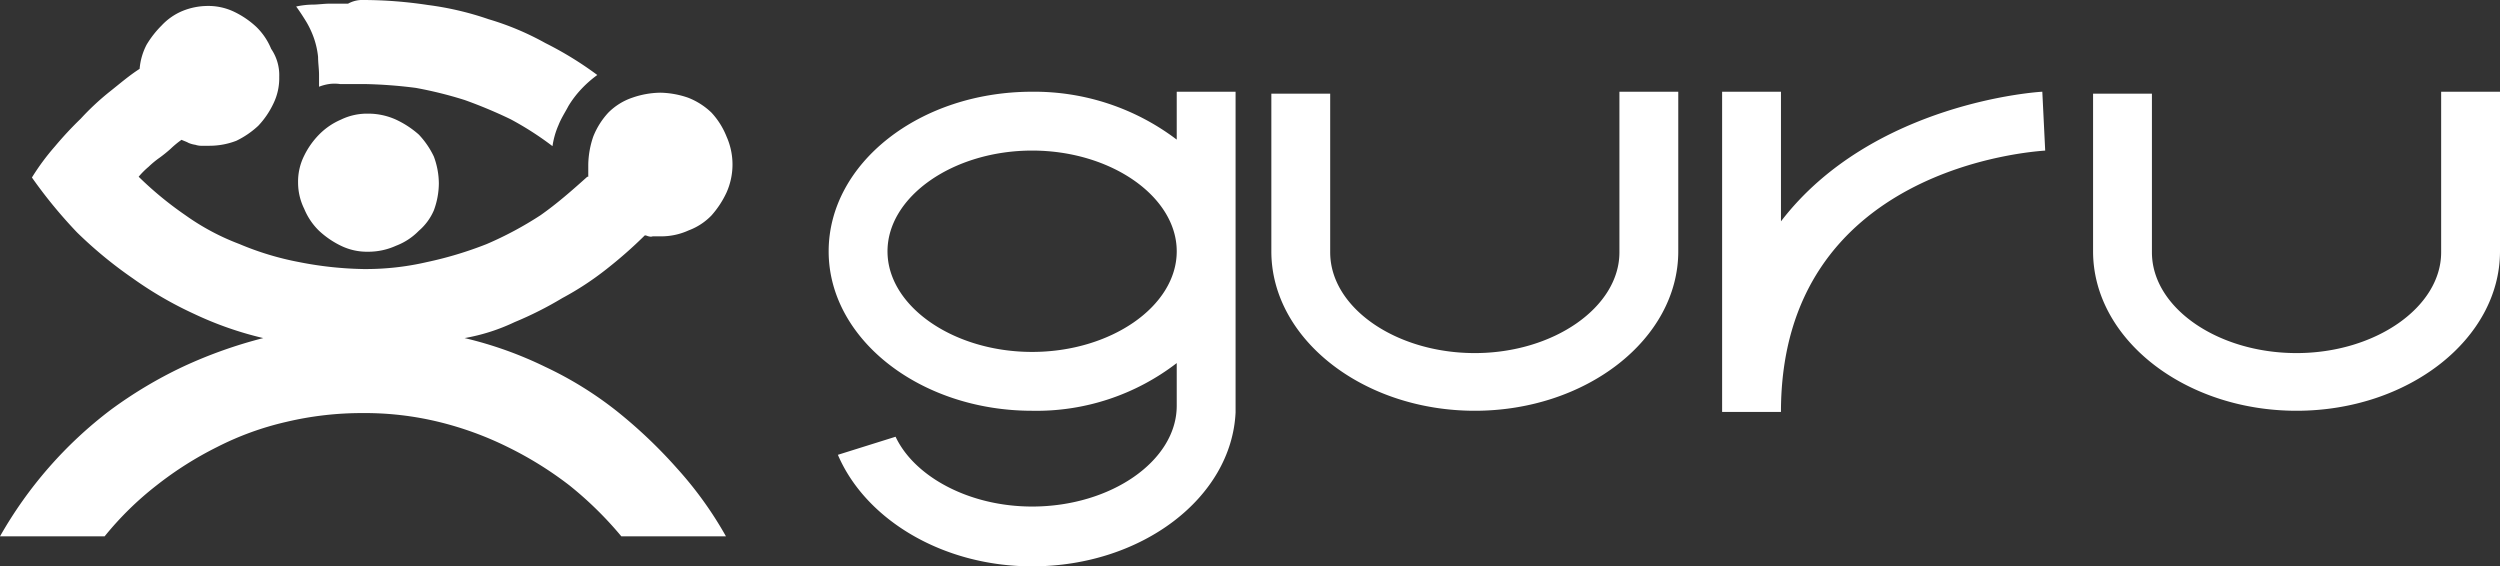 <svg xmlns="http://www.w3.org/2000/svg" viewBox="0 0 130 29.45"><rect x="0" y="0" width="130" height="29.45" fill="#333333" stroke="none"/><defs><style>.cls-1{fill:#fff;}</style></defs><g id="Layer_2" data-name="Layer 2"><g id="Layer_1-2" data-name="Layer 1"><path class="cls-1" d="M84.21,4.77v8.35c0,2.85-3.42,5.24-7.52,5.24S69.17,16,69.17,13.12V4.87H66.11v8.2c0,4.56,4.78,8.29,10.58,8.29s10.58-3.73,10.58-8.29V4.77Zm42.73,0v8.35c0,2.85-3.42,5.24-7.52,5.24S111.9,16,111.9,13.12V4.87h-3.06v8.2c0,4.56,4.77,8.29,10.58,8.29S130,17.63,130,13.07V4.77ZM92.61,21.42H89.55V4.77h3.06v6.74c4.77-6.22,13.48-6.74,13.59-6.74l.15,3.06C105.78,7.88,92.61,8.66,92.61,21.42ZM61.19,4.77V7.26a12.25,12.25,0,0,0-7.52-2.49c-5.86,0-10.58,3.73-10.58,8.3s4.77,8.29,10.58,8.29a11.94,11.94,0,0,0,7.52-2.48V21.1c0,2.86-3.42,5.24-7.52,5.24-3.27,0-6.12-1.55-7.1-3.63l-3,.94C45,27,49,29.45,53.67,29.45c5.7,0,10.37-3.57,10.58-8V4.77ZM53.67,18.3c-4.1,0-7.52-2.38-7.52-5.23s3.42-5.24,7.52-5.24,7.52,2.39,7.52,5.24S57.77,18.3,53.67,18.3Zm-29.51-.72a20,20,0,0,1,4.2,1.5,19,19,0,0,1,3.69,2.28,25.19,25.19,0,0,1,3.16,3,19.42,19.42,0,0,1,2.54,3.53H32.31a18.76,18.76,0,0,0-2.7-2.65,18.74,18.74,0,0,0-3.22-2,17.33,17.33,0,0,0-3.57-1.3,16.18,16.18,0,0,0-3.94-.46,17,17,0,0,0-4,.46,15.52,15.52,0,0,0-3.58,1.3,18.24,18.24,0,0,0-3.16,2,16.51,16.51,0,0,0-2.7,2.65H0a21.72,21.72,0,0,1,2.54-3.58,21.55,21.55,0,0,1,3.22-3,22.57,22.57,0,0,1,3.73-2.23,23.86,23.86,0,0,1,4.2-1.5,18,18,0,0,1-3.58-1.25A19.41,19.41,0,0,1,6.9,14.47,22,22,0,0,1,4,12.08,24.79,24.79,0,0,1,1.66,9.23,12.15,12.15,0,0,1,2.85,7.62,18.53,18.53,0,0,1,4.2,6.17a13.41,13.41,0,0,1,1.5-1.4c.52-.41,1-.83,1.56-1.19a3.31,3.31,0,0,1,.36-1.25,5.08,5.08,0,0,1,.78-1A3.12,3.12,0,0,1,9.49.57a3.5,3.5,0,0,1,1.3-.26,3.09,3.09,0,0,1,1.4.31,4.6,4.6,0,0,1,1.14.78,3.38,3.38,0,0,1,.77,1.14A2.42,2.42,0,0,1,14.52,4a3,3,0,0,1-.31,1.4,4.42,4.42,0,0,1-.78,1.14,4.6,4.6,0,0,1-1.14.78,3.88,3.88,0,0,1-1.4.26h-.36a1,1,0,0,1-.37-.05,1.43,1.43,0,0,1-.36-.1c-.1-.06-.26-.11-.36-.16a4.76,4.76,0,0,0-.57.47,7.12,7.12,0,0,1-.57.46,4.76,4.76,0,0,0-.57.47,4.25,4.25,0,0,0-.52.52,18.21,18.21,0,0,0,2.43,2,12.28,12.28,0,0,0,2.81,1.5,15.15,15.15,0,0,0,3.11.94,18.73,18.73,0,0,0,3.32.36,14.05,14.05,0,0,0,3.31-.36,19.47,19.47,0,0,0,3.12-.94,18.36,18.36,0,0,0,2.8-1.5c.88-.62,1.65-1.3,2.43-2h.05V8.56a4.71,4.71,0,0,1,.26-1.46,4,4,0,0,1,.78-1.24,3.22,3.22,0,0,1,1.25-.78,4.6,4.6,0,0,1,1.45-.26,4.65,4.65,0,0,1,1.45.26A3.67,3.67,0,0,1,37,5.86a4,4,0,0,1,.78,1.24,3.57,3.57,0,0,1,0,2.91A4.9,4.9,0,0,1,37,11.2a3.2,3.2,0,0,1-1.19.78,3.44,3.44,0,0,1-1.45.31h-.42a.3.3,0,0,1-.2,0c-.06,0-.11-.05-.21-.05a23.16,23.16,0,0,1-2,1.76,15.52,15.52,0,0,1-2.29,1.5,18.54,18.54,0,0,1-2.48,1.25A10.09,10.09,0,0,1,24.16,17.58Z"/><path class="cls-1" d="M16.59,4.51V3.89c0-.31-.05-.62-.05-.93A4.32,4.32,0,0,0,16.33,2a4.74,4.74,0,0,0-.41-.88c-.16-.26-.36-.57-.52-.78a4.19,4.19,0,0,1,.83-.1c.31,0,.62-.05.93-.05s.63,0,.94,0A1.54,1.54,0,0,1,18.93,0a22.65,22.65,0,0,1,3.32.26A15.86,15.86,0,0,1,25.41,1a14.49,14.49,0,0,1,2.95,1.24,18.1,18.1,0,0,1,2.7,1.66,5.78,5.78,0,0,0-.83.73,5.24,5.24,0,0,0-.67.88c-.16.31-.37.62-.52,1a4.17,4.17,0,0,0-.31,1.09,16.22,16.22,0,0,0-2.18-1.4,24.6,24.6,0,0,0-2.39-1,20.94,20.94,0,0,0-2.54-.63,24.34,24.34,0,0,0-2.69-.2H17.68a2.05,2.05,0,0,0-.57,0A2.46,2.46,0,0,0,16.59,4.51Z"/><path class="cls-1" d="M15.5,9.49a3,3,0,0,1,.32-1.4A4.16,4.16,0,0,1,16.59,7a3.56,3.56,0,0,1,1.14-.78,3.09,3.09,0,0,1,1.4-.31,3.48,3.48,0,0,1,1.46.31A4.9,4.9,0,0,1,21.78,7a4.42,4.42,0,0,1,.78,1.14,4.06,4.06,0,0,1,.26,1.4,4.1,4.1,0,0,1-.26,1.4A2.91,2.91,0,0,1,21.78,12a3.29,3.29,0,0,1-1.19.78,3.48,3.48,0,0,1-1.46.31,3.09,3.09,0,0,1-1.4-.31A4.6,4.6,0,0,1,16.59,12a3.38,3.38,0,0,1-.77-1.14A3.07,3.07,0,0,1,15.5,9.49Z"/></g></g></svg>